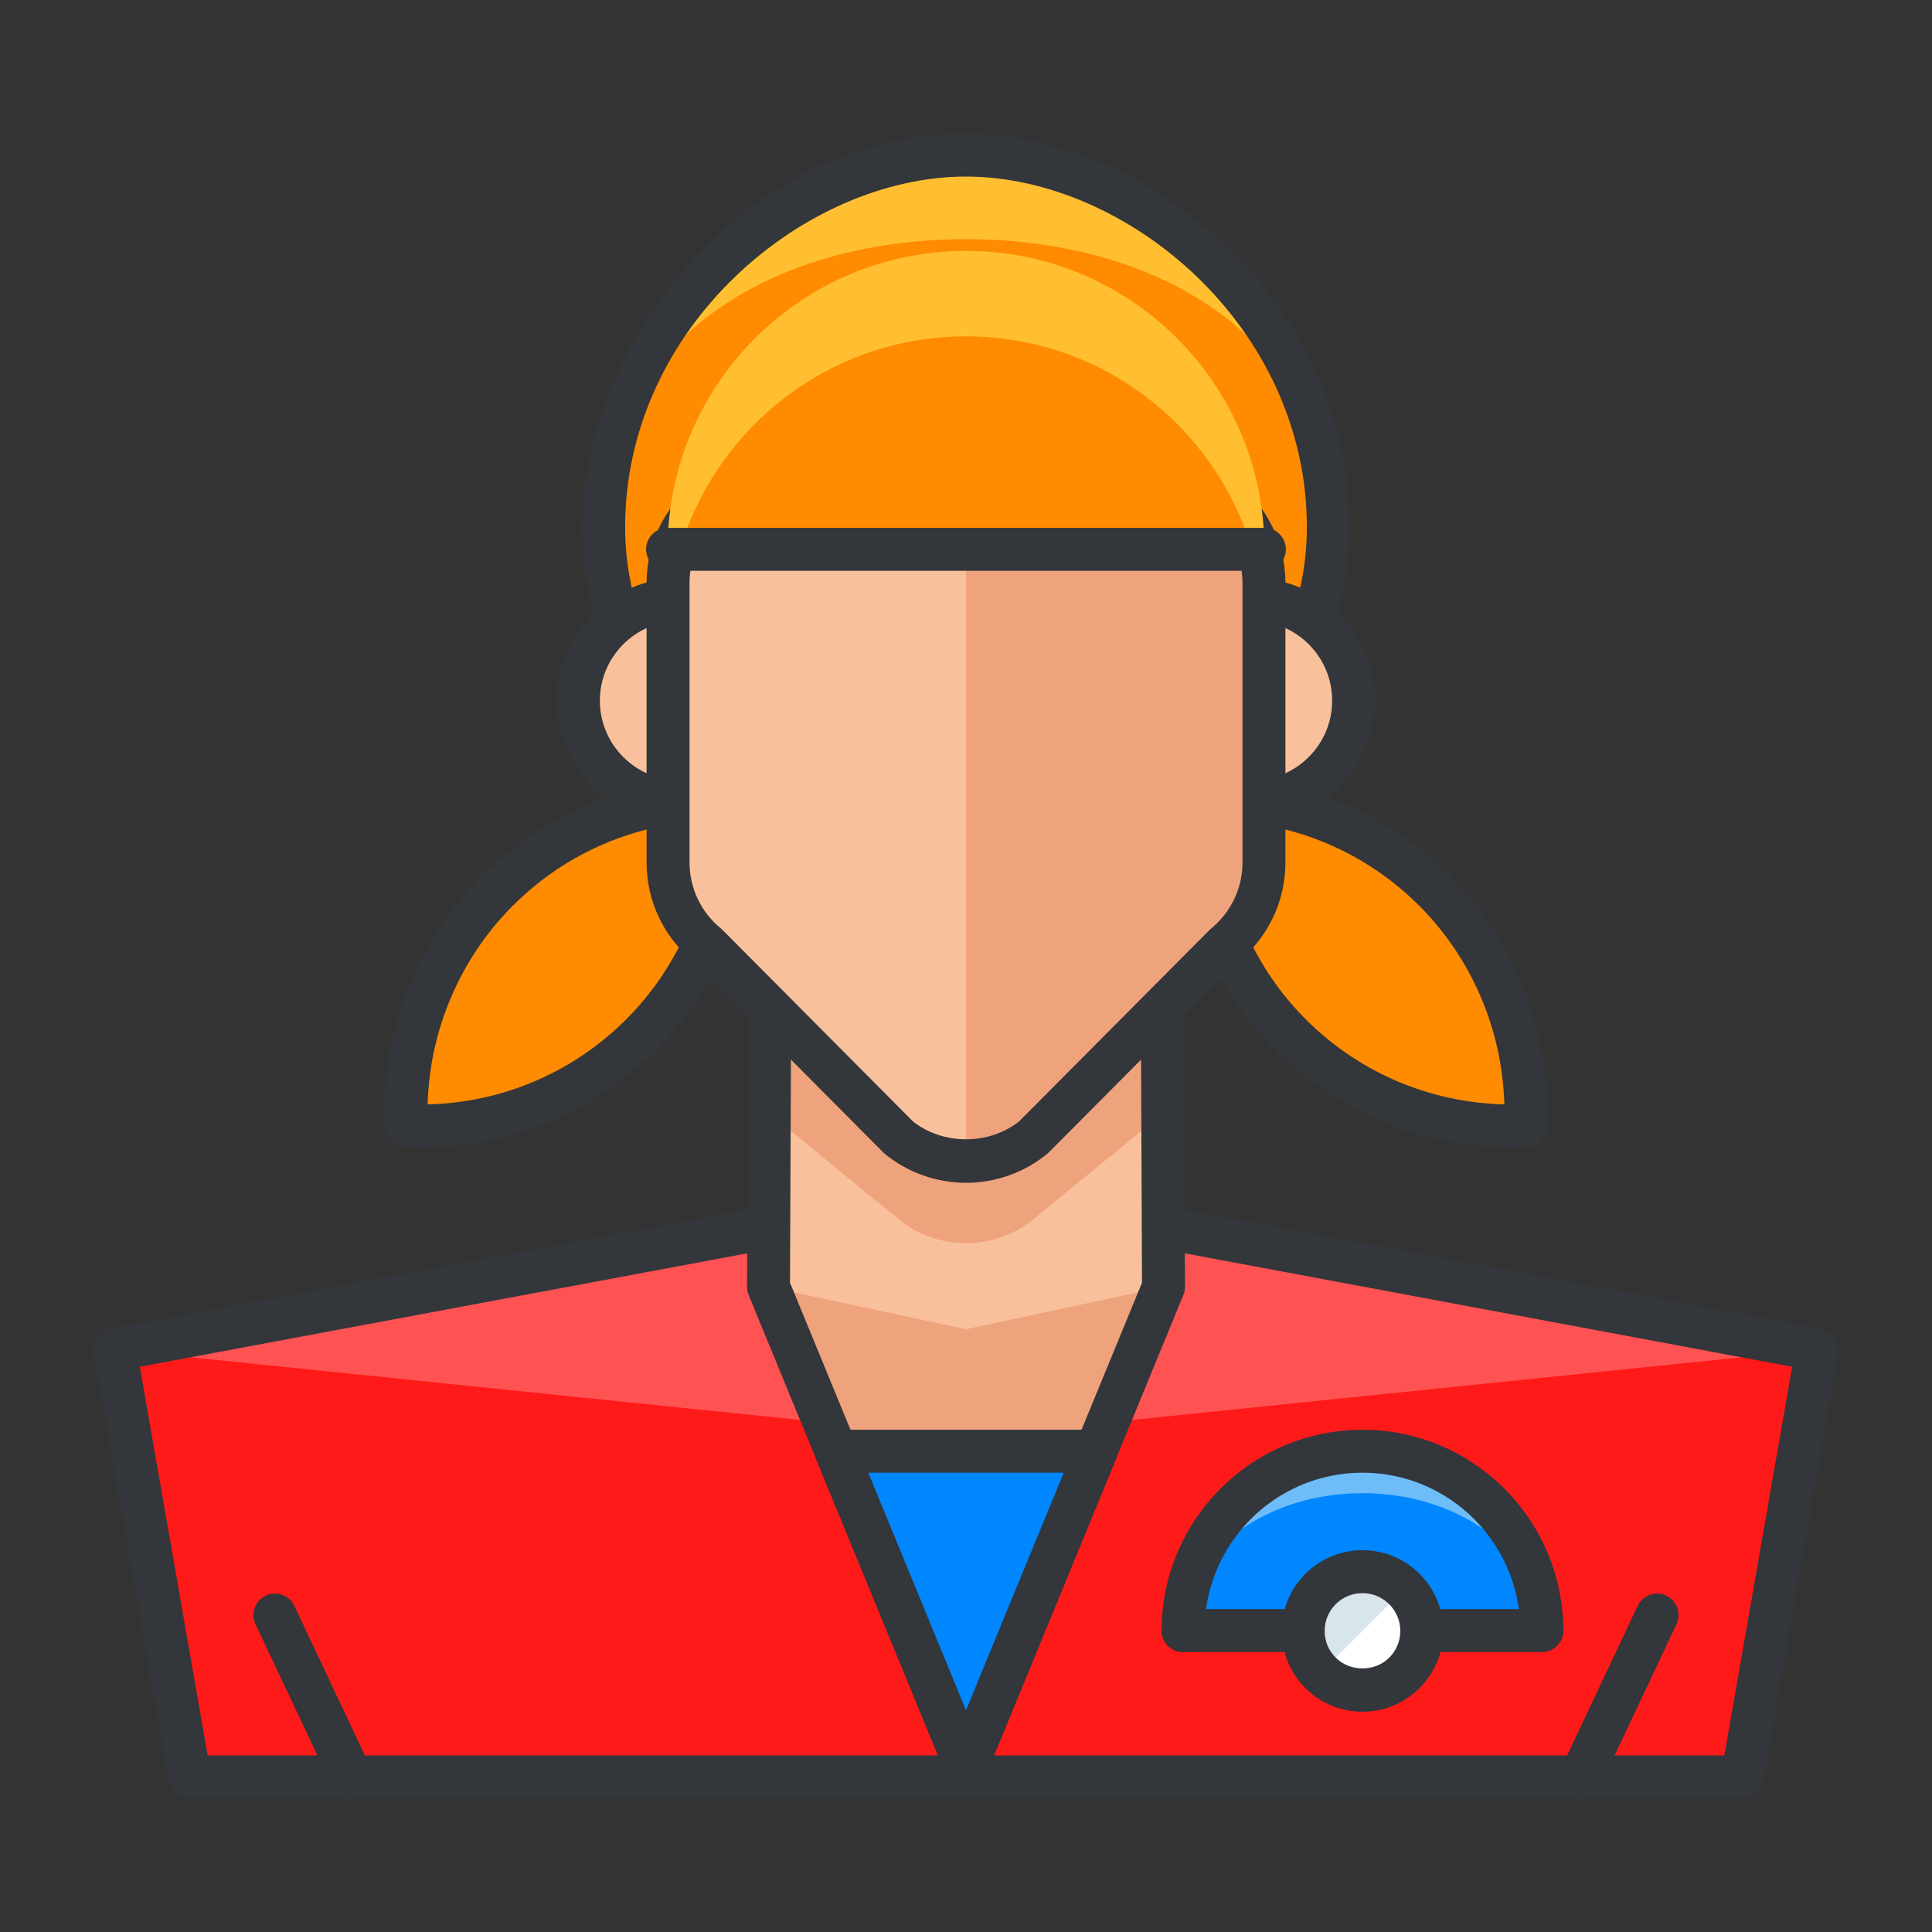 <?xml version="1.0" ?><!DOCTYPE svg  PUBLIC '-//W3C//DTD SVG 1.1//EN'  'http://www.w3.org/Graphics/SVG/1.1/DTD/svg11.dtd'><svg height="135px" id="Layer_1" style="enable-background:new 0 0 135 135;" version="1.1" viewBox="0 0 135 135" width="135px" xml:space="preserve" xmlns="http://www.w3.org/2000/svg" xmlns:xlink="http://www.w3.org/1999/xlink"><rect x="0" y="0" width="135" height="135" fill="#333333" stroke="none"/><style type="text/css">
<![CDATA[
	.st0{fill:#465652;}
	.st1{fill:#AAB9BA;}
	.st2{fill:#47C67B;}
	.st3{fill:#AAC8D1;}
	.st4{fill:none;stroke:#E83834;stroke-width:6;stroke-linecap:round;stroke-linejoin:round;stroke-miterlimit:10;}
	.st5{fill:#7BC67B;}
	.st6{fill:#7BC7FF;}
	.st7{fill:#7C34C1;}
	.st8{fill:#7C8D96;}
	.st9{fill:#AD2707;}
	.st10{fill:#ADB8BC;}
	.st11{fill:#107510;}
	.st12{fill:#7FE5D8;}
	.st13{fill:#AF4AD1;}
	.st14{fill:#E02B7E;}
	.st15{fill:#E04038;}
	.st16{fill:#AFD7DD;}
	.st17{fill:#E0A010;}
	.st18{fill:#E0D5A4;}
	.st19{fill:#12B2B2;}
	.st20{fill:#12D66B;}
	.st21{fill:#E1A9FF;}
	.st22{fill:#1362A8;}
	.st23{fill:#E2378D;}
	.st24{fill:#E29C37;}
	.st25{fill:#E2B90E;}
	.st26{fill:#E2BF91;}
	.st27{fill:#E2CBAA;}
	.st28{fill:#14A594;}
	.st29{fill:#E4E9ED;}
	.st30{fill:#4A5D60;}
	.st31{fill:#E5B076;}
	.st32{fill:#E5B1C4;}
	.st33{fill:#E5E4C3;}
	.st34{fill:#4B6466;}
	.st35{fill:#E6FF2E;}
	.st36{fill:#18AA67;}
	.st37{fill:#E86207;}
	.st38{fill:#E8A113;}
	.st39{fill:#E8B5A6;}
	.st40{fill:#E8E8ED;}
	.st41{fill:#4E5154;}
	.st42{fill:#E9F1F4;}
	.st43{fill:#4F4B48;}
	.st44{fill:#4F74E8;}
	.st45{fill:#808E93;}
	.st46{fill:#80949B;}
	.st47{fill:#80EDAC;}
	.st48{fill:#B122E0;}
	.st49{fill:#B2C4CC;}
	.st50{fill:#83D839;}
	.st51{fill:#B3C6C6;}
	.st52{fill:none;stroke:#33363A;stroke-width:3;stroke-linecap:round;stroke-linejoin:round;stroke-miterlimit:10;}
	.st53{fill:#1A8E1C;}
	.st54{fill:#1A93D6;}
	.st55{fill:#B50B0B;}
	.st56{fill:#1AD88F;}
	.st57{fill:#B5DAF4;}
	.st58{fill:#EA7B1F;}
	.st59{fill:#EA81BD;}
	.st60{fill:#87B8D6;}
	.st61{fill:#87C3F4;}
	.st62{fill:#EAC79D;}
	.st63{fill:#EADF11;}
	.st64{fill:#EAE4C5;}
	.st65{fill:#B78094;}
	.st66{fill:#8844D8;}
	.st67{fill:#EBF4F7;}
	.st68{fill:#893015;}
	.st69{fill:#89410B;}
	.st70{fill:#899BA3;}
	.st71{fill:#EDE3B9;}
	.st72{enable-background:new    ;}
	.st73{fill:#50FF9F;}
	.st74{fill:#EEDCF4;}
	.st75{fill:#EFA37D;}
	.st76{fill:#EFA3CC;}
	.st77{fill:#EFC99A;}
	.st78{fill:#54AF79;}
	.st79{fill:#BA503A;}
	.st80{fill:#BA8663;}
	.st81{fill:#8B4FE0;}
	.st82{fill:#58ED9B;}
	.st83{fill:#BC7DFF;}
	.st84{fill:#8D9AA3;}
	.st85{fill:#BCCAD3;}
	.st86{fill:#8DE4FF;}
	.st87{fill:#20B518;}
	.st88{fill:#BF44F2;}
	.st89{fill:#21CEA1;}
	.st90{fill:#BFDAE0;}
	.st91{fill:#F0FBFC;}
	.st92{fill:#F2D9A7;}
	.st93{fill:#F2EAC9;}
	.st94{fill:#24D1AF;}
	.st95{fill:#25931C;}
	.st96{fill:#F4C4B3;}
	.st97{fill:#F4D3A2;}
	.st98{fill:#F4D647;}
	.st99{fill:#F4D7B8;}
	.st100{fill:#F4EC8E;}
	.st101{fill:#5B524D;}
	.st102{fill:#F77819;}
	.st103{fill:#F79AE1;}
	.st104{fill:#5E707A;}
	.st105{fill:#F93585;}
	.st106{fill:#F95D5D;}
	.st107{fill:#F9C19B;}
	.st108{fill:#F9CB58;}
	.st109{fill:#F9D2B2;}
	.st110{fill:#F9F07D;}
	.st111{fill:#F9F1D2;}
	.st112{fill:#F9F4B7;}
	.st113{fill:#F9F9E4;}
	.st114{fill:#5F1DAA;}
	.st115{fill:#5F9AD6;}
	.st116{fill:#C0C0C4;}
	.st117{fill:#91EA57;}
	.st118{fill:#C12727;}
	.st119{fill:#C191A0;}
	.st120{fill:#923BB7;}
	.st121{fill:#93A0A3;}
	.st122{fill:#93F9EA;}
	.st123{fill:#93FF5A;}
	.st124{fill:#C4833D;}
	.st125{fill:#95A2A5;}
	.st126{fill:#965514;}
	.st127{fill:#96562C;}
	.st128{fill:#2AF42F;}
	.st129{fill:#C5D7DD;}
	.st130{fill:#C68510;}
	.st131{fill:#C6A86D;}
	.st132{fill:#C6BB8D;}
	.st133{fill:#2C9DCE;}
	.st134{fill:#FBFCF2;}
	.st135{fill:#FC70B0;}
	.st136{fill:#FCE6C8;}
	.st137{fill:#FCF7E3;}
	.st138{fill:#C90D6B;}
	.st139{fill:#FDFEFF;}
	.st140{fill:#FDFFDC;}
	.st141{fill:#FF1A1A;}
	.st142{fill:#FF5252;}
	.st143{fill:#FF5B00;}
	.st144{fill:#FF6155;}
	.st145{fill:#FF630D;}
	.st146{fill:#FF6666;}
	.st147{fill:#FF7676;}
	.st148{fill:#FF7900;}
	.st149{fill:#FF860D;}
	.st150{fill:#FF8B00;}
	.st151{fill:#FF8F8F;}
	.st152{fill:#FF900B;}
	.st153{fill:#FF908A;}
	.st154{fill:#FF960B;}
	.st155{fill:#FF9C0D;}
	.st156{fill:#FFA9D4;}
	.st157{fill:#FFAA00;}
	.st158{fill:#FFAD40;}
	.st159{fill:#FFAF10;}
	.st160{fill:#FFB000;}
	.st161{fill:#FFBE08;}
	.st162{fill:#FFBF31;}
	.st163{fill:#FFC200;}
	.st164{fill:#FFCAE8;}
	.st165{fill:#FFCCF5;}
	.st166{fill:#FFD00B;}
	.st167{fill:#FFD039;}
	.st168{fill:#FFD400;}
	.st169{fill:#FFD833;}
	.st170{fill:#FFDB80;}
	.st171{fill:#FFDDD2;}
	.st172{fill:#FFE6D4;}
	.st173{fill:#FFE6EB;}
	.st174{fill:#FFE98D;}
	.st175{fill:#FFECD2;}
	.st176{fill:#FFF1D9;}
	.st177{fill:#FFF24D;}
	.st178{fill:#FFF3C2;}
	.st179{fill:#FFF4C7;}
	.st180{fill:#FFF800;}
	.st181{fill:#FFF80D;}
	.st182{fill:#FFF9DE;}
	.st183{fill:#FFFBD7;}
	.st184{fill:#FFFBEB;}
	.st185{fill:#FFFCC0;}
	.st186{fill:#FFFCDC;}
	.st187{fill:#FFFFFA;}
	.st188{fill:#FFFFFF;}
	.st189{fill:#63797F;}
	.st190{fill:#65E529;}
	.st191{fill:#66310E;}
	.st192{fill:#663C17;}
	.st193{fill:#9A5AE5;}
	.st194{fill:#CA30EF;}
	.st195{fill:#6892FC;}
	.st196{fill:#9CFFC4;}
	.st197{fill:#CC4306;}
	.st198{fill:#CC549E;}
	.st199{fill:#9E3256;}
	.st200{fill:#CDFFBB;}
	.st201{fill:#CE86AF;}
	.st202{fill:#CED9DD;}
	
		.st203{fill:none;stroke:#33363A;stroke-width:3;stroke-linecap:round;stroke-linejoin:round;stroke-miterlimit:10;stroke-dasharray:6;}
	.st204{fill:#CFE1E2;}
	.st205{fill:#33363A;}
	.st206{fill:#34C166;}
	.st207{fill:#364B5B;}
	.st208{fill:#3662CE;}
	.st209{fill:#36C6FF;}
	.st210{fill:#6ADB9A;}
	.st211{fill:#6D5C4D;}
	.st212{fill:#6EBDF9;}
	.st213{fill:#0031FF;}
	.st214{fill:#0062FF;}
	.st215{fill:#0068FF;}
	.st216{fill:#0086FF;}
	.st217{fill:#009BE8;}
	.st218{fill:#00AAFF;}
	.st219{fill:#D271FF;}
	.st220{fill:#D363A9;}
	.st221{fill:#D3964C;}
	.st222{fill:#D3DFE2;}
	.st223{fill:#D3E0E2;}
	.st224{fill:#D3EFF4;}
	.st225{fill:#063B66;}
	.st226{fill:#D60909;}
	.st227{fill:#D61D1D;}
	.st228{fill:#D7F0FF;}
	.st229{fill:#09B285;}
	.st230{fill:#D8D593;}
	.st231{fill:#D8E2EA;}
	.st232{fill:#D8E5EA;}
	.st233{fill:#3E5054;}
	.st234{fill:#D988FF;}
	.st235{fill:#D9E7E8;}
	.st236{fill:#702252;}
	.st237{fill:#70D3E0;}
	.st238{fill:#A02FF2;}
	.st239{fill:#A2F255;}
	.st240{fill:#A35616;}
	.st241{fill:#A3CCCC;}
	.st242{fill:#0A6ADD;}
	.st243{fill:#A5145D;}
	.st244{fill:#A57555;}
	.st245{fill:#77D6FC;}
	.st246{fill:#7815CE;}
	.st247{fill:#A7BBC1;}
	.st248{fill:#DBD279;}
	.st249{fill:#0D5C9E;}
	.st250{fill:#A83C11;}
	.st251{fill:#A8633D;}
	.st252{fill:#A8A3E5;}
	.st253{fill:#DCE6EA;}
	.st254{fill:#DCE7EA;}
	.st255{fill:#A962E8;}
	.st256{fill:#DD2466;}
	.st257{fill:#DDC38A;}
	.st258{fill:#DDD2B1;}
	.st259{fill:#DFE7E8;}
	.st260{fill:#42B1E8;}
	.st261{fill:#436377;}
	.st262{fill:#43B530;}
]]>
</style><g><g><g><g><g><path class="st150" d="M44.822,72.283c4.518-4.517,6.627-10.515,6.377-16.431c-5.916-0.249-11.913,1.86-16.43,6.376       c-4.518,4.518-6.627,10.515-6.376,16.431C34.309,78.909,40.306,76.801,44.822,72.283z"/></g><g><path class="st205" d="M29.335,80.179C29.334,80.179,29.334,80.179,29.335,80.179c-0.335,0-0.671-0.007-1.005-0.021       c-0.778-0.033-1.402-0.657-1.435-1.436c-0.278-6.548,2.206-12.946,6.814-17.555c4.643-4.643,10.958-7.092,17.553-6.814       c0.779,0.033,1.403,0.657,1.436,1.436c0.277,6.55-2.207,12.948-6.815,17.555C41.476,77.752,35.599,80.179,29.335,80.179z        M49.711,57.34c-5.257,0.138-10.168,2.237-13.881,5.949c-3.681,3.682-5.807,8.677-5.949,13.883       c5.258-0.136,10.168-2.236,13.88-5.949C47.443,67.542,49.568,62.547,49.711,57.34z"/></g></g><g><g><path class="st150" d="M90.177,72.283c-4.517-4.517-6.626-10.515-6.377-16.431c5.917-0.249,11.913,1.86,16.431,6.376       c4.518,4.518,6.626,10.515,6.376,16.431C100.69,78.909,94.694,76.801,90.177,72.283z"/></g><g><path class="st205" d="M105.666,80.179c-6.265,0-12.142-2.427-16.55-6.835c-4.607-4.606-7.091-11.005-6.815-17.555       c0.033-0.778,0.657-1.402,1.436-1.436c6.6-0.273,12.91,2.172,17.554,6.814c4.607,4.607,7.091,11.006,6.814,17.555       c-0.033,0.778-0.657,1.402-1.435,1.436C106.335,80.172,106,80.179,105.666,80.179z M85.288,57.34       c0.144,5.208,2.269,10.202,5.949,13.883c3.713,3.713,8.624,5.812,13.881,5.949c-0.143-5.207-2.268-10.202-5.948-13.883       C95.457,59.578,90.545,57.478,85.288,57.34z"/></g></g></g><g><g><g><g><g><g><g><g><g><g><g><g><polygon class="st34" points="67.501,83.196 8.038,94.301 13.249,124.162 121.752,124.162 126.962,94.301                               "/></g><g><polygon class="st142" points="67.501,83.196 8.038,94.301 13.249,124.162 121.752,124.162 126.962,94.301                               "/></g><g><polygon class="st141" points="67.501,100.411 8.038,94.301 13.249,124.162 121.752,124.162 126.962,94.301                               "/></g><g><path class="st205" d="M121.752,125.662H13.249c-0.729,0-1.353-0.524-1.478-1.242L6.561,94.559                c-0.141-0.81,0.395-1.581,1.202-1.732l59.463-11.104c0.182-0.033,0.369-0.033,0.551,0l59.461,11.104                c0.808,0.151,1.343,0.923,1.202,1.732l-5.21,29.861C123.104,125.138,122.481,125.662,121.752,125.662z M14.51,122.662                h105.981l4.738-27.159l-57.729-10.78l-57.73,10.78L14.51,122.662z"/></g></g><g><g><polygon class="st75" points="53.83,59.01 53.7,89.922 67.5,123.479 81.301,89.922 81.172,59.01               "/></g><g><polygon class="st216" points="76.578,101.405 58.423,101.405 67.244,122.855 67.757,122.855               "/></g><g><path class="st205" d="M67.757,124.355h-0.513c-0.608,0-1.156-0.367-1.387-0.93l-8.821-21.45                c-0.19-0.463-0.137-0.989,0.141-1.405s0.746-0.665,1.246-0.665h18.155c0.5,0,0.968,0.249,1.246,0.665                s0.332,0.942,0.141,1.405l-8.821,21.45C68.913,123.988,68.365,124.355,67.757,124.355z M60.662,102.905l6.839,16.63                l6.839-16.63H60.662z"/></g><g><polygon class="st107" points="53.83,59.01 53.7,89.922 67.5,92.879 81.301,89.922 81.172,59.01               "/></g><g><path class="st75" d="M81.172,59.01H53.83l-1.5,17.625l10.447,8.549c1.374,1.124,3.049,1.686,4.723,1.686                c1.675,0,3.351-0.562,4.724-1.686l10.448-8.547L81.172,59.01z"/></g><g><path class="st205" d="M67.5,124.979L67.5,124.979c-0.608,0-1.156-0.367-1.387-0.93l-13.8-33.557                c-0.075-0.183-0.114-0.379-0.113-0.576l0.13-30.912c0.003-0.826,0.674-1.494,1.5-1.494h27.342                c0.826,0,1.497,0.668,1.5,1.494l0.129,30.912c0.001,0.197-0.038,0.394-0.113,0.576l-13.801,33.557                C68.656,124.611,68.108,124.979,67.5,124.979z M55.202,89.629L67.5,119.535l12.299-29.906L79.678,60.51H55.324                L55.202,89.629z"/></g></g><g><g><path class="st162" d="M92.818,36.834c0,12.705-11.335,23.004-25.318,23.004c-13.982,0-25.318-10.299-25.318-23.004                S53.518,10.838,67.5,10.838C81.483,10.838,92.818,24.129,92.818,36.834z"/></g><g><path class="st150" d="M92.818,36.834c0,12.705-11.335,23.004-25.318,23.004c-13.982,0-25.318-10.299-25.318-23.004                S53.518,16.713,67.5,16.713C81.483,16.713,92.818,24.129,92.818,36.834z"/></g><g><path class="st205" d="M67.5,61.338c-14.788,0-26.818-10.992-26.818-24.504c0-12.979,11.469-27.496,26.818-27.496                c12.66,0,26.818,11.759,26.818,27.496C94.318,50.346,82.288,61.338,67.5,61.338z M67.5,12.338                c-11.243,0-23.818,10.476-23.818,24.496c0,11.857,10.685,21.504,23.818,21.504s23.818-9.646,23.818-21.504                C91.318,22.813,78.743,12.338,67.5,12.338z"/></g><g><g><g><path class="st107" d="M47.489,56.031c-3.907,0-7.073-3.166-7.073-7.072s3.166-7.073,7.073-7.073"/></g><g><path class="st205" d="M47.489,57.531c-4.728,0-8.573-3.846-8.573-8.572c0-4.728,3.846-8.573,8.573-8.573                  c0.829,0,1.5,0.672,1.5,1.5s-0.671,1.5-1.5,1.5c-3.073,0-5.573,2.5-5.573,5.573c0,3.072,2.5,5.572,5.573,5.572                  c0.829,0,1.5,0.672,1.5,1.5S48.318,57.531,47.489,57.531z"/></g></g><g><g><path class="st107" d="M87.512,41.886c3.906,0,7.073,3.167,7.073,7.073c0,3.908-3.167,7.072-7.073,7.072"/></g><g><path class="st205" d="M87.512,57.531c-0.829,0-1.5-0.672-1.5-1.5s0.671-1.5,1.5-1.5c3.073,0,5.573-2.5,5.573-5.572                  c0-3.073-2.5-5.573-5.573-5.573c-0.829,0-1.5-0.672-1.5-1.5s0.671-1.5,1.5-1.5c4.728,0,8.573,3.846,8.573,8.573                  C96.085,53.686,92.239,57.531,87.512,57.531z"/></g></g></g><g><g><path class="st75" d="M82.169,33.406l-13.362-2.379c-0.864-0.152-1.748-0.152-2.612,0l-13.361,2.379                 c-3.56,0.633-6.152,3.727-6.152,7.344v19.509c0,2.239,1.003,4.356,2.735,5.774l13.361,13.432                 c1.374,1.125,3.049,1.686,4.723,1.686c1.675,0,3.351-0.561,4.724-1.686l13.362-13.432                 c1.731-1.418,2.734-3.535,2.734-5.774V40.75C88.32,37.133,85.728,34.039,82.169,33.406z"/></g><g><path class="st107" d="M82.169,33.406l-13.362,6.475c-0.864-0.152-1.748-0.152-2.612,0l-13.361-6.475                 c-3.56,0.633-6.152,3.727-6.152,7.344v19.509c0,2.239,1.003,4.356,2.735,5.774l13.361,13.432                 c1.374,1.125,3.049,1.686,4.723,1.686c1.675,0,3.351-0.561,4.724-1.686l13.362-13.432                 c1.731-1.418,2.734-3.535,2.734-5.774V40.75C88.32,37.133,85.728,34.039,82.169,33.406z"/></g><g><path class="st75" d="M67.5,81.15c1.675,0,3.351-0.561,4.724-1.686l13.362-13.432                 c1.731-1.418,2.734-3.535,2.734-5.774V40.75c0-3.617-2.593-6.711-6.151-7.344l-13.362-2.379                 c-0.864-0.152-0.441-0.152-1.307,0"/></g><g><path class="st205" d="M67.5,82.65c-2.063,0-4.078-0.719-5.673-2.025c-0.04-0.032-0.077-0.066-0.113-0.103                 l-13.31-13.38c-2.05-1.708-3.224-4.212-3.224-6.884V40.75c0-4.35,3.108-8.06,7.39-8.82l13.361-2.379                 c1.036-0.184,2.104-0.183,3.135-0.001l13.365,2.38c4.281,0.761,7.389,4.471,7.389,8.82v19.509                 c0,2.672-1.173,5.176-3.223,6.884l-13.311,13.38c-0.036,0.036-0.074,0.07-0.113,0.103                 C71.581,81.931,69.565,82.65,67.5,82.65z M63.784,78.35c2.103,1.681,5.334,1.679,7.434,0l13.305-13.374                 c0.036-0.036,0.074-0.07,0.113-0.103c1.388-1.138,2.185-2.819,2.185-4.614V40.75c0-2.894-2.066-5.36-4.914-5.867                 l-13.362-2.379c-0.685-0.119-1.4-0.12-2.089,0.001l-13.359,2.378c-2.848,0.507-4.915,2.974-4.915,5.867v19.509                 c0,1.795,0.796,3.477,2.186,4.613c0.04,0.033,0.077,0.067,0.113,0.104L63.784,78.35z"/></g></g></g></g></g></g><g><g><path class="st205" d="M24.545,125.662c-0.562,0-1.102-0.317-1.358-0.86l-5.333-11.309             c-0.353-0.749-0.032-1.643,0.717-1.996c0.748-0.354,1.643-0.033,1.997,0.717l5.333,11.309             c0.353,0.749,0.032,1.643-0.717,1.996C24.977,125.616,24.759,125.662,24.545,125.662z"/></g><g><path class="st205" d="M110.456,125.662c-0.214,0-0.432-0.046-0.639-0.144c-0.75-0.354-1.07-1.247-0.717-1.996             l5.333-11.309c0.354-0.749,1.248-1.069,1.997-0.717c0.75,0.354,1.07,1.247,0.717,1.996l-5.333,11.309             C111.558,125.345,111.019,125.662,110.456,125.662z"/></g></g></g></g></g></g></g></g><g><g><path class="st162" d="M67.5,17.532c-11.517,0-20.852,9.335-20.852,20.852h41.703C88.352,26.867,79.016,17.532,67.5,17.532z"/></g><g><path class="st150" d="M67.5,23.503c-9.441,0-17.412,6.274-19.979,14.881h39.959C84.911,29.777,76.94,23.503,67.5,23.503z"/></g><g><path class="st205" d="M88.352,39.884H46.648c-0.829,0-1.5-0.672-1.5-1.5s0.671-1.5,1.5-1.5h41.703c0.829,0,1.5,0.672,1.5,1.5       S89.18,39.884,88.352,39.884z"/></g></g></g><g><rect class="st142" height="0" width="0" x="76.33" y="122.855"/></g></g><g><g><path class="st212" d="M82.671,113.938c0-6.92,5.612-12.533,12.532-12.533c6.921,0,12.532,5.613,12.532,12.533"/></g><g><path class="st216" d="M82.671,113.938c0-5.299,5.612-9.601,12.532-9.601c6.921,0,12.532,4.302,12.532,9.601"/></g><g><line class="st188" x1="107.735" x2="82.671" y1="113.938" y2="113.938"/></g><g><line class="st253" x1="107.735" x2="82.671" y1="113.938" y2="113.938"/></g><g><path class="st205" d="M107.735,115.438c-0.829,0-1.5-0.672-1.5-1.5c0-6.084-4.949-11.033-11.032-11.033     s-11.032,4.949-11.032,11.033c0,0.828-0.671,1.5-1.5,1.5s-1.5-0.672-1.5-1.5c0-7.738,6.295-14.033,14.032-14.033     s14.032,6.295,14.032,14.033C109.235,114.767,108.564,115.438,107.735,115.438z"/></g><g><path class="st205" d="M107.735,115.438H82.671c-0.829,0-1.5-0.672-1.5-1.5s0.671-1.5,1.5-1.5h25.064c0.829,0,1.5,0.672,1.5,1.5     S108.564,115.438,107.735,115.438z"/></g><g><g><circle class="st188" cx="95.202" cy="113.964" r="4.143"/></g><g><path class="st232" d="M92.272,116.894c-1.617-1.615-1.617-4.24,0-5.858c1.619-1.618,4.243-1.618,5.859,0"/></g><g><path class="st205" d="M95.203,119.608c-1.507,0-2.925-0.588-3.991-1.654c-1.065-1.063-1.652-2.48-1.652-3.988      s0.586-2.925,1.652-3.991c1.067-1.066,2.484-1.653,3.992-1.653c1.508,0,2.925,0.588,3.99,1.654      c1.066,1.065,1.653,2.483,1.653,3.992c0,1.508-0.588,2.924-1.655,3.987C98.128,119.021,96.711,119.608,95.203,119.608z       M95.203,111.321c-0.706,0-1.371,0.275-1.87,0.774c-0.499,0.499-0.773,1.163-0.773,1.87c0,0.706,0.274,1.368,0.773,1.866      c1.001,1.002,2.741,1.001,3.738,0.002c0.501-0.5,0.775-1.162,0.776-1.867c0-0.707-0.275-1.371-0.775-1.871      C96.572,111.597,95.909,111.321,95.203,111.321z"/></g></g></g></g></svg>